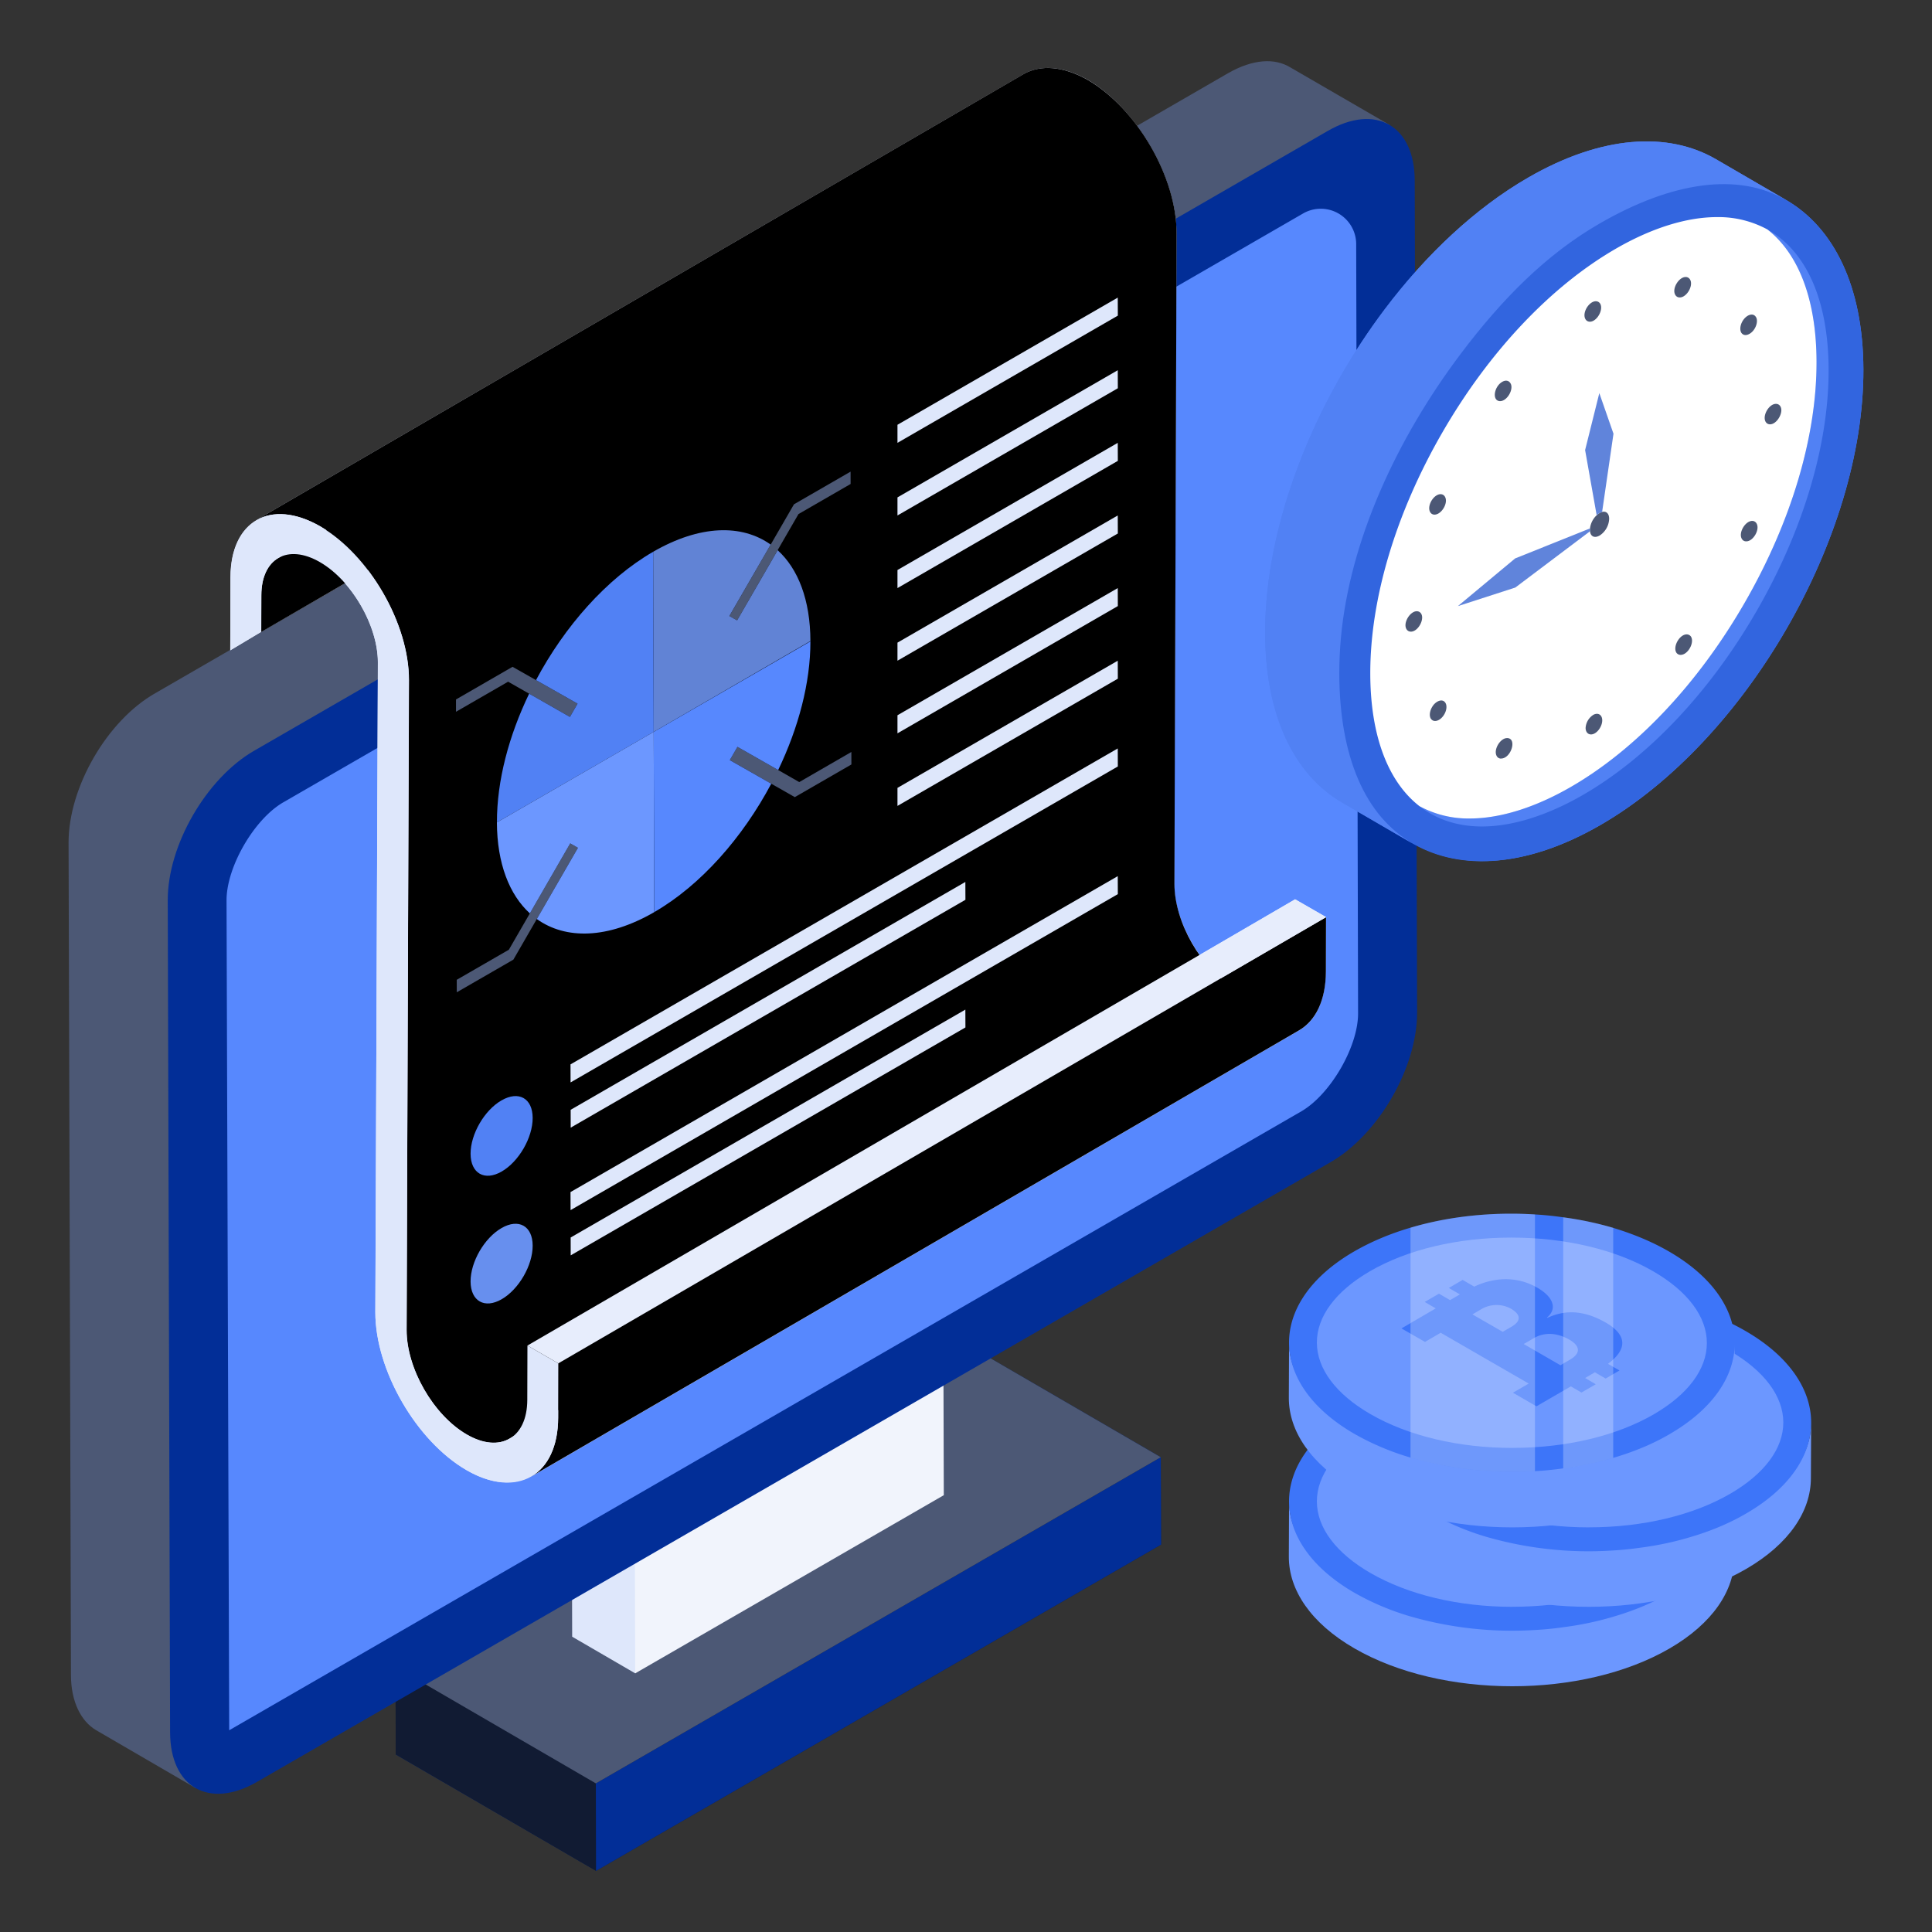 <svg xmlns="http://www.w3.org/2000/svg" viewBox="0 0 51 51" id="RealTimeAnalytics">
  <rect x="0" y="0" width="51" height="51" fill="#333333" stroke="none"/>
  <path fill="#022e97" d="m30.65 40.772-14.915 8.612-5.29-3.071v-2.309l14.905-8.611 5.29 3.071z" class="color1d2943 svgShape"></path>
  <path fill="#111b33" d="m30.642 38.467-5.288-3.073-14.912 8.61.004 2.308 5.288 3.073 14.912-8.61z" class="color111d33 svgShape"></path>
  <path fill="#111b33" d="m10.442 44.004.004 2.308 5.288 3.073-.005-2.308z" class="color111d33 svgShape"></path>
  <path fill="#022e97" d="m15.729 47.077.005 2.308 14.912-8.61-.004-2.308z" class="color1d2943 svgShape"></path>
  <path fill="#4c5875" d="m10.442 44.004 5.287 3.073 14.913-8.61-5.288-3.073z" class="color4c5c75 svgShape"></path>
  <path fill="#dee7fb" d="m16.768 44.172-1.664-.967-.02-7.09 1.664.967c1.104 2.563 2.04 5.096.02 7.09z" class="colordedffb svgShape"></path>
  <path fill="#767676" d="m16.748 37.082-1.664-.967 8.146-4.703 1.664.967z" class="color767676 svgShape"></path>
  <path fill="#f1f4fc" d="m24.894 32.379.02 7.09-8.146 4.703-.02-7.09z" class="colorf3f1fc svgShape"></path>
  <path fill="#4c5875" d="M36.683 3.298 5.163 47.2l-2.63-1.53c-.391-.232-.66-.746-.66-1.455L1.81 22.239c0-1.456 1.016-3.218 2.288-3.94L32.425 1.928c.648-.367 1.223-.404 1.64-.147l2.618 1.517z" class="color4c5c75 svgShape"></path>
  <path fill="#022e97" d="M35.05 3.456c1.264-.73 2.291-.144 2.295 1.308l.063 21.962c.004 1.452-1.017 3.22-2.28 3.95L6.785 47.037c-1.263.73-2.291.145-2.295-1.307l-.062-21.963c-.005-1.452 1.016-3.22 2.28-3.949L35.05 3.456z" class="color1d2943 svgShape"></path>
  <path fill="#5788fe" d="M35.85 26.735c.01.883-.723 2.148-1.495 2.6L6.05 45.675l-.07-21.91c0-.884.733-2.149 1.506-2.59L34.395 5.637a.935.935 0 0 1 1.405.803l.05 20.295z" class="color57b3fe svgShape"></path>
  <path fill="#e7edfc" d="m35.007 24.208-.01 1.44c0 .76-.27 1.3-.7 1.55l-20.27 11.78c.06-.04.11-.09.17-.14-.45.38-1.12.41-1.88-.03-1.33-.77-2.41-2.64-2.41-4.17l.07-17.15c0-.7-.36-1.51-.87-2.09l-2.21 1.28-.82.49.01-1.93c0-.9.39-1.47.98-1.62-.1.02-.21.06-.3.11l20.27-11.78c.43-.24 1.02-.21 1.68.16 1.29.76 2.35 2.58 2.34 4.07l-.06 17.15c0 .62.27 1.31.67 1.88l2.52-1.47.82.47z" class="colore9e7fc svgShape"></path>
  <g fill="#f1f4fc" class="colorf3f1fc svgShape">
    <path d="m14.738 35.99-.004 1.434c-.002.76-.272 1.298-.707 1.55l20.267-11.777c.434-.253.704-.79.706-1.55l.004-1.435-20.266 11.777zm-7.39-21.26c-.276.16-.447.5-.448.981l-.003.97L27.163 4.904l.003-.97c.002-.482.172-.821.448-.981L7.348 14.73z" fill="#000000" class="color000000 svgShape"></path>
    <path d="M33.715 26.196 13.45 37.974c-.288.172-.69.15-1.128-.104-.885-.518-1.587-1.748-1.587-2.76l.058-17.15c.011-1.495-1.047-3.313-2.347-4.072-.655-.368-1.242-.402-1.68-.16L27.034 1.948c.437-.241 1.023-.207 1.679.161 1.3.76 2.358 2.577 2.346 4.072l-.057 17.15c0 1.012.701 2.242 1.587 2.76.437.253.84.276 1.127.104z" fill="#000000" class="color000000 svgShape"></path>
  </g>
  <path fill="#e7edfc" d="m13.923 35.519 20.266-11.778.815.471-20.266 11.777z" class="colore9e7fc svgShape"></path>
  <path fill="#dee7fb" d="M8.447 13.893c1.3.75 2.354 2.576 2.35 4.07l-.065 17.15c-.003 1.013.707 2.243 1.588 2.751.881.51 1.596.102 1.599-.91l.004-1.435.815.47-.004 1.435c-.004 1.527-1.088 2.153-2.417 1.386-1.329-.768-2.412-2.644-2.408-4.172l.065-17.15c.003-.97-.685-2.163-1.53-2.65-.852-.492-1.544-.097-1.547.873l-.003.97-.815.485.003-1.926c.004-1.493 1.065-2.098 2.365-1.347z" class="colordedffb svgShape"></path>
  <path fill="#4c5875" d="m22.453 12.45.001.326-1.376.794-.551.954-1.069 1.852-.203-.115 1.089-1.885.615-1.064z" class="color4c5c75 svgShape"></path>
  <path fill="#6183d5" d="M17.242 14.565c1.234-.712 2.342-.732 3.102-.189l-1.09 1.885.204.115 1.07-1.852c.54.49.862 1.31.865 2.398l-4.137 2.398-.014-4.755z" class="color72d561 svgShape"></path>
  <path fill="#4c5875" d="m13.53 17.602.619.351 1.097.622-.202.35-1.077-.614-.554-.316-1.376.794v-.325z" class="color4c5c75 svgShape"></path>
  <path fill="#5181f4" d="m17.242 14.565.014 4.755-4.138 2.389c-.003-1.098.314-2.286.85-3.398l1.076.614.202-.35-1.097-.622c.755-1.418 1.86-2.675 3.093-3.388z" class="colorf45170 svgShape"></path>
  <path fill="#4c5875" d="m15.053 22.263.203.116-1.086 1.881-.618 1.072-1.494.862-.001-.33 1.376-.794.554-.959z" class="color4c5c75 svgShape"></path>
  <path fill="#6c97ff" d="m17.256 19.32.013 4.759c-1.23.71-2.337.727-3.099.181l1.086-1.88-.203-.117-1.066 1.848c-.54-.492-.865-1.313-.87-2.402l4.139-2.39z" class="colorffd06c svgShape"></path>
  <path fill="#4c5875" d="m19.467 19.715 1.075.612.556.318 1.376-.795.001.33-1.494.862-.622-.354-1.094-.624z" class="color4c5c75 svgShape"></path>
  <path fill="#5788fe" d="M21.393 16.93c.002 1.093-.316 2.283-.851 3.397l-1.075-.612-.202.35 1.094.623c-.755 1.42-1.858 2.68-3.09 3.39l-.013-4.758 4.137-2.39z" class="color57b3fe svgShape"></path>
  <path fill="#5181f4" d="M13.24 29.047c.451-.261.82-.056.821.463.002.52-.365 1.154-.817 1.415-.452.261-.82.051-.822-.468-.001-.52.365-1.15.817-1.41z" class="colorf45170 svgShape"></path>
  <path fill="#dee7fb" d="m25.483 23.281.002.471-10.42 6.015-.001-.471zM29.506 19.757l.002.476-14.446 8.34-.002-.476zM23.691 11.69l5.817-3.358-.002-.476-5.815 3.357zM23.691 13.607l5.817-3.358-.002-.476-5.815 3.357zM23.691 15.524l5.817-3.358-.002-.476-5.815 3.357zM23.691 17.441l5.817-3.358-.002-.476-5.815 3.357zM23.691 19.358l5.817-3.359-.002-.475-5.815 3.357zM23.691 21.274l5.817-3.358-.002-.475-5.815 3.357z" class="colordedffb svgShape"></path>
  <path fill="#678fee" d="M13.24 32.417c.451-.26.82-.055.821.464.002.52-.365 1.154-.817 1.415-.452.261-.82.051-.822-.468-.001-.52.365-1.15.817-1.41z" class="color678aee svgShape"></path>
  <path fill="#dee7fb" d="m25.483 26.651.002.471-10.42 6.016-.001-.471zM29.506 23.128l.002.475-14.446 8.341-.002-.476z" class="colordedffb svgShape"></path>
  <path fill="#6c97ff" d="m45.791 39.654-.006 1.467c-.002.866-.572 1.732-1.71 2.393-2.291 1.332-6.014 1.332-8.32 0-1.157-.668-1.735-1.545-1.733-2.422l.006-1.466c-.003.876.623 1.68 1.78 2.348 2.306 1.331 5.976 1.293 8.268-.039 1.137-.661 1.713-1.414 1.715-2.28z" class="colorffd06c svgShape"></path>
  <path fill="#3d75f9" d="M44.08 42.048c-.45.264-.955.472-1.496.63-.425.127-.867.219-1.32.277a8.311 8.311 0 0 1-.747.073 9.717 9.717 0 0 1-3.284-.358 6.918 6.918 0 0 1-1.474-.622c-2.3-1.327-2.311-3.485-.018-4.816.45-.26.954-.472 1.492-.63 1.02-.303 2.165-.42 3.284-.35.249.014.498.04.746.076.454.059.896.154 1.32.278.53.161 1.028.366 1.47.622 2.309 1.331 2.32 3.49.026 4.82z" class="colorf9a83d svgShape"></path>
  <path fill="#6c97ff" d="M39.926 42.416c-1.421 0-2.752-.317-3.748-.892-.912-.526-1.415-1.198-1.416-1.89 0-.688.495-1.356 1.397-1.88.989-.575 2.316-.891 3.738-.891 1.42 0 2.748.315 3.74.888.915.528 1.42 1.201 1.42 1.895.001.688-.495 1.355-1.396 1.879-.988.574-2.315.89-3.735.89z" class="colorffd06c svgShape"></path>
  <path fill="#6c97ff" d="m47.81 37.557-.007 1.467c-.002.866-.572 1.732-1.71 2.393-2.291 1.332-6.014 1.332-8.32 0-1.158-.668-1.736-1.545-1.733-2.422l.006-1.466c-.003.876.623 1.68 1.78 2.348 2.306 1.331 5.976 1.293 8.267-.039 1.138-.661 1.714-1.414 1.716-2.28z" class="colorffd06c svgShape"></path>
  <path fill="#3d75f9" d="M46.097 39.951c-.45.264-.954.472-1.495.63-.425.127-.867.219-1.32.277a8.311 8.311 0 0 1-.747.073 9.717 9.717 0 0 1-3.284-.358 6.918 6.918 0 0 1-1.474-.622c-2.3-1.327-2.311-3.485-.018-4.816.45-.26.954-.472 1.492-.63 1.02-.303 2.165-.42 3.284-.35.249.014.498.04.746.076.454.059.896.154 1.32.278.53.161 1.028.366 1.47.622 2.309 1.331 2.32 3.49.026 4.82z" class="colorf9a83d svgShape"></path>
  <path fill="#6c97ff" d="M41.943 40.319c-1.42 0-2.752-.317-3.747-.892-.912-.526-1.415-1.198-1.416-1.89-.001-.688.495-1.356 1.397-1.88.989-.575 2.316-.891 3.738-.891 1.42 0 2.748.315 3.74.888.914.528 1.419 1.201 1.42 1.895 0 .688-.495 1.355-1.396 1.879-.988.574-2.315.89-3.736.89z" class="colorffd06c svgShape"></path>
  <path fill="#6c97ff" d="m45.791 35.46-.006 1.467c-.002.866-.572 1.732-1.71 2.393-2.291 1.332-6.014 1.332-8.32 0-1.157-.668-1.735-1.545-1.733-2.422l.006-1.466c-.003.876.623 1.68 1.78 2.348 2.306 1.331 5.976 1.293 8.268-.039 1.137-.661 1.713-1.414 1.715-2.28z" class="colorffd06c svgShape"></path>
  <path fill="#3d75f9" d="M44.08 37.854c-.45.264-.955.472-1.496.63-.425.127-.867.219-1.32.277a8.311 8.311 0 0 1-.747.074 9.717 9.717 0 0 1-3.284-.359 6.918 6.918 0 0 1-1.474-.622c-2.3-1.327-2.311-3.485-.018-4.816.45-.26.954-.472 1.492-.63 1.02-.303 2.165-.42 3.284-.35.249.014.498.04.746.076.454.059.896.154 1.32.278.53.161 1.028.366 1.47.622 2.309 1.331 2.32 3.49.026 4.82z" class="colorf9a83d svgShape"></path>
  <path fill="#6c97ff" d="M39.926 38.222c-1.421 0-2.752-.317-3.748-.892-.912-.526-1.415-1.198-1.416-1.89 0-.688.495-1.356 1.397-1.88.989-.575 2.316-.891 3.738-.891 1.42 0 2.748.315 3.74.888.915.528 1.42 1.201 1.42 1.895.001.688-.495 1.355-1.396 1.879-.988.574-2.315.89-3.735.89z" class="colorffd06c svgShape"></path>
  <path fill="#3d75f9" d="M42.387 34.913c-.733-.423-1.245-.258-1.54-.125l-.01-.008c.28-.234.166-.545-.253-.786-.526-.306-1.127-.287-1.668-.03l-.306-.178-.364.213.292.17-.26.151-.292-.17-.377.218.292.17-.906.529.622.356.414-.242 2.324 1.342-.417.241.62.359.908-.526.281.162.377-.218-.281-.165.258-.151.284.165.366-.213-.305-.175c.67-.5.321-.869-.059-1.09zm-2.489.111-.23.133-.8-.46.23-.135a.79.79 0 0 1 .784-.018c.253.146.295.318.016.48zm1.544.869-.25.146-.97-.56.271-.157c.253-.146.577-.162.936.042.239.138.347.335.013.529z" class="colorf9a83d svgShape"></path>
  <path fill="#ffffff" d="M40.519 32.058v6.777a9.718 9.718 0 0 1-3.285-.358v-6.068c1.02-.304 2.165-.421 3.285-.351zm2.066.354v6.072c-.424.128-.867.22-1.32.278v-6.628c.453.059.896.154 1.32.278z" opacity=".25" class="colorffffff svgShape"></path>
  <path fill="#5181f4" d="m47.144 5.277.012.006-1.858-1.08c-1.267-.736-3.022-.633-4.958.485-1.4.808-2.7 2.035-3.79 3.481-1.698 2.254-2.88 5.042-3.112 7.613-.029.315-.043.627-.043.935.007 2.196.782 3.741 2.033 4.468l1.858 1.08c-.047-.027-.089-.065-.135-.095 1.276.829 3.084.77 5.093-.39 3.848-2.222 6.957-7.607 6.945-12.028-.007-2.203-.787-3.75-2.045-4.475z" class="colorf45170 svgShape"></path>
  <path fill="#3265df" d="M42.199 5.768c3.847-2.221 6.977-.438 6.99 3.984.012 4.421-3.097 9.806-6.945 12.028-3.848 2.221-6.977.438-6.99-3.983-.012-4.422 3.097-9.807 6.945-12.029z" class="colordf3260 svgShape"></path>
  <path fill="#5181f4" d="M46.655 6.057c.827.646 1.292 1.853 1.297 3.486.006 1.979-.67 4.244-1.902 6.377-1.232 2.135-2.86 3.858-4.583 4.853-.944.545-1.867.833-2.668.833a2.7 2.7 0 0 1-1.33-.326c.448.35 1.003.537 1.649.537.801 0 1.724-.288 2.667-.832 1.724-.995 3.352-2.719 4.584-4.853 1.232-2.134 1.907-4.399 1.902-6.377-.006-1.833-.59-3.128-1.616-3.698z" class="colorf45170 svgShape"></path>
  <path fill="#ffffff" d="M41.467 20.773c1.723-.995 3.351-2.718 4.583-4.853 1.232-2.133 1.908-4.398 1.902-6.377-.005-1.633-.47-2.84-1.297-3.486a2.701 2.701 0 0 0-1.33-.326c-.802 0-1.724.288-2.667.832-1.724.995-3.352 2.72-4.584 4.854-1.232 2.133-1.908 4.399-1.902 6.377.005 1.634.47 2.84 1.297 3.486a2.7 2.7 0 0 0 1.33.326c.801 0 1.724-.288 2.668-.833z" class="colorffffff svgShape"></path>
  <path fill="#5181f4" d="M45.298 4.203c-1.267-.736-3.022-.633-4.958.485-1.4.808-2.7 2.035-3.79 3.481-1.698 2.254-2.88 5.042-3.112 7.613-.029.315-.043.627-.042.935.006 2.196.781 3.741 2.032 4.468l1.858 1.08c-1.25-.726-1.926-2.287-1.932-4.484 0-.307.014-.62.042-.935.233-2.57 1.47-5.258 3.168-7.512 1.09-1.446 2.258-2.623 3.657-3.431 1.936-1.118 3.668-1.356 4.935-.62l-1.858-1.08z" class="colorf45170 svgShape"></path>
  <path fill="#4c5875" d="M42 19.387c-.086 0-.143-.068-.144-.17a.44.44 0 0 1 .199-.344.199.199 0 0 1 .1-.03c.084 0 .14.07.14.171.001.17-.149.373-.296.373zm2.364-2.1a.132.132 0 0 1-.108-.053c-.107-.154.076-.488.268-.488.045 0 .084.02.11.054.105.152-.072.487-.27.487zM46.1 14.29h-.016a.126.126 0 0 1-.1-.059c-.104-.158.083-.48.27-.48h.012c.044.005.08.028.102.066.096.16-.088.473-.268.473zm.625-3.089c-.085 0-.142-.068-.142-.17 0-.16.146-.37.297-.37.085 0 .142.067.143.166 0 .163-.149.374-.298.374zm-7.111 8.824a.127.127 0 0 1-.1-.06c-.104-.163.086-.481.267-.481h.016c.253.019.09.54-.175.54a.18.18 0 0 1-.008 0zM44.227 7.79c-.104-.161.087-.478.27-.478h.011c.044.004.08.027.103.063.08.127-.021.362-.17.448-.076.044-.167.041-.214-.033zm-6.982 8.884c-.086 0-.143-.068-.144-.169 0-.125.09-.278.2-.341.122-.071.24-.006.24.137 0 .163-.145.373-.296.373zm.512-3.149c-.082-.127.02-.364.17-.45.076-.045.166-.042.213.032.083.13-.024.364-.17.448-.076.044-.165.044-.213-.03zm1.732-2.991c-.076-.111-.001-.358.166-.454.092-.054.172-.032.211.028.088.117-.014.364-.165.451-.091.053-.172.032-.212-.025zm6.482-1.743c-.06-.09-.03-.252.067-.37.088-.11.235-.167.309-.06.061.08.032.246-.065.366-.089.109-.234.166-.31.064zm-8.196 10.187c-.06-.086-.03-.248.067-.37.091-.11.236-.166.309-.061.06.085.033.246-.065.367-.09.114-.234.165-.31.064zM41.97 8.492c-.086 0-.143-.068-.144-.17 0-.17.155-.37.3-.37.07 0 .14.051.14.167 0 .17-.15.373-.296.373zM42.292 13.514c.107-.028.185.04.186.18a.552.552 0 0 1-.249.441c-.135.078-.241.03-.257-.111a.34.34 0 0 1 0-.075.572.572 0 0 1 .176-.348.359.359 0 0 1 .144-.087z" class="color4c5c75 svgShape"></path>
  <path fill="#6084db" d="m39.998 14.74 1.974-.791a.415.415 0 0 0 0 .075L40 15.51l-1.516.49 1.514-1.261zm2.22-4.363.374 1.072-.3 2.065a.359.359 0 0 0-.144.087l-.305-1.72.375-1.504z" class="colordba660 svgShape"></path>
</svg>
